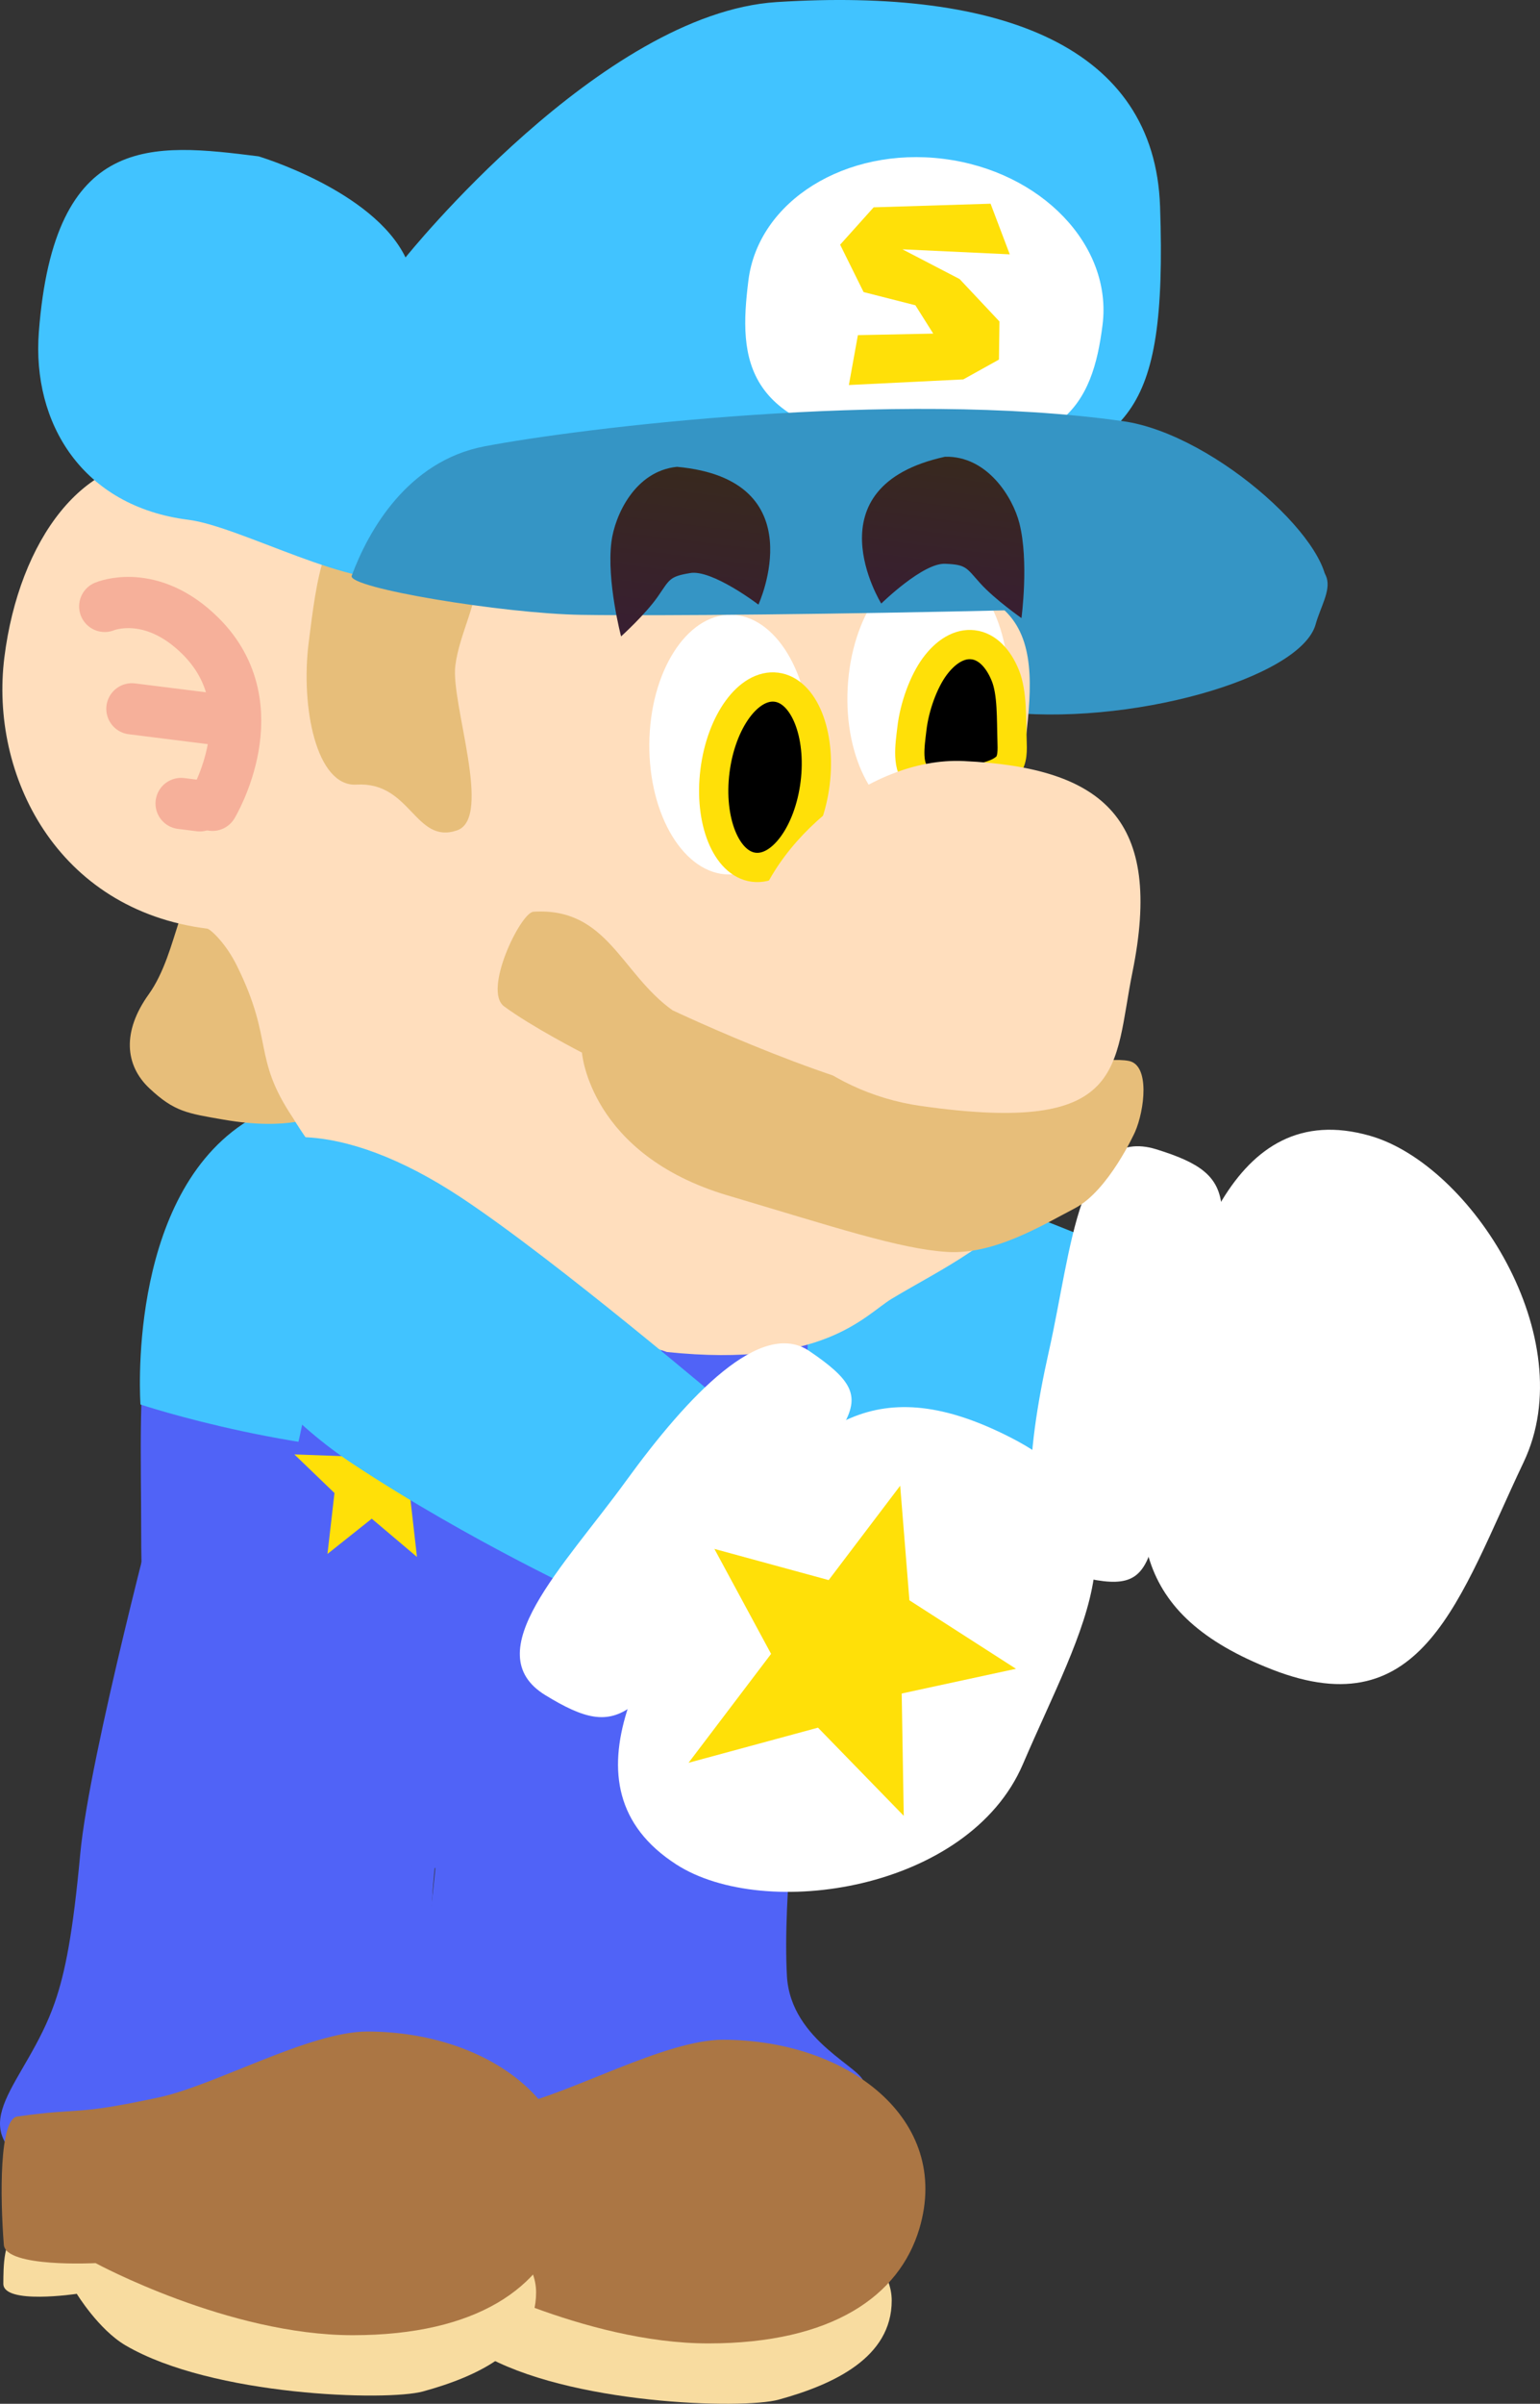 <svg version="1.1" xmlns="http://www.w3.org/2000/svg" xmlns:xlink="http://www.w3.org/1999/xlink" width="105.28" height="164.264" viewBox="0,0,105.28,164.264"><rect x="0" y="0" width="105.28" height="164.264" fill="#333333" stroke="none"/><defs><linearGradient x1="249.775" y1="129.816" x2="248.285" y2="141.705" gradientUnits="userSpaceOnUse" id="color-1"><stop offset="0" stop-color="#38291e"/><stop offset="1" stop-color="#381e32"/></linearGradient><linearGradient x1="267.255" y1="128.981" x2="265.944" y2="139.444" gradientUnits="userSpaceOnUse" id="color-2"><stop offset="0" stop-color="#38291e"/><stop offset="1" stop-color="#381e32"/></linearGradient></defs><g transform="translate(-201.865,-97.719)"><g data-paper-data="{&quot;isPaintingLayer&quot;:true}" fill-rule="nonzero" stroke-linejoin="miter" stroke-miterlimit="10" stroke-dasharray="" stroke-dashoffset="0" style="mix-blend-mode: normal"><g data-paper-data="{&quot;index&quot;:null,&quot;origRot&quot;:0}" stroke="none" stroke-width="0" stroke-linecap="butt"><path d="M239.24,181.742c1.393,-5.13 11.719,-7.466 21.113,-4.916c9.394,2.55 17.943,6.378 17.943,6.378l-4.003,15.443c0,0 -15.178,-2.191 -22.734,-4.242c-9.394,-2.55 -13.712,-7.532 -12.319,-12.663z" data-paper-data="{&quot;origRot&quot;:0,&quot;origPos&quot;:null}" fill="#41c3ff"/><g data-paper-data="{&quot;origPos&quot;:null}" fill="#ffffff"><path d="M280.925,193.009c2.042,-9.164 5.077,-20.389 14.595,-17.676c6.905,1.968 14.537,13.828 10.505,22.307c-4.399,9.253 -6.84,18.207 -17.193,14.167c-9.668,-3.772 -9.949,-9.634 -7.907,-18.799z" data-paper-data="{&quot;origRot&quot;:0,&quot;origPos&quot;:null}"/><path d="M273.571,190.061c1.586,-7.073 2.016,-15.452 7.345,-13.803c5.962,1.845 5.186,3.605 2.309,15.099c-3.278,13.094 -1.395,15.692 -8.028,13.988c-3.873,-0.995 -3.213,-8.211 -1.627,-15.284z" data-paper-data="{&quot;origRot&quot;:0,&quot;origPos&quot;:null}"/></g></g><g stroke="none" stroke-width="0" stroke-linecap="butt"><path d="M255.661,232.733c0.25,4.562 5.411,6.35 5.25,7.375c-0.65,4.147 -2.62,7.069 -9.494,9.021c-8.515,2.418 -15.205,1.852 -22.839,-2.63c-5.199,-3.052 -0.628,-5.69 1.348,-11.386c0.709,-2.044 1.235,-4.717 1.735,-10.13c0.625,-6.768 5.517,-25.096 5.517,-25.096c0,0 7.332,-0.061 12.346,0.859c3.956,0.727 10.138,-4.138 10.138,-4.138c0,0 -4.578,25.578 -4,36.125z" data-paper-data="{&quot;origPos&quot;:null}" fill="#5063f7"/><path d="M262.826,254.93c0,3.898 -3.967,5.735 -7.726,6.77c-2.463,0.678 -14.41,0.328 -20.339,-3.144c-1.841,-1.078 -3.335,-3.525 -3.335,-3.525c0,0 -5.037,0.76 -5.022,-0.697c0.011,-1.156 -0.018,-3.126 1.103,-3.726c4.823,-2.583 16.248,-2.577 21.719,-2.577c7.511,0 13.6,3.089 13.6,6.9z" data-paper-data="{&quot;origPos&quot;:null}" fill="#f8dca0"/><path d="M264.711,250.033c-1.367,4.563 -5.934,7.825 -14.425,7.825c-8.491,0 -17.575,-4.925 -17.575,-4.925c0,0 -6.147,0.324 -6.272,-1.254c-0.257,-3.264 -0.316,-8.591 0.919,-8.765c4.561,-0.643 3.7,-0.025 9.665,-1.301c3.862,-0.826 10.314,-4.506 14.263,-4.506c8.491,0 15.675,5.412 13.425,12.925z" data-paper-data="{&quot;origPos&quot;:null}" fill="#ab7644"/></g><g stroke="none" stroke-width="0" stroke-linecap="butt"><path d="M231.349,232.171c0.25,4.562 5.411,6.35 5.25,7.375c-0.65,4.147 -2.62,7.069 -9.494,9.021c-8.515,2.418 -15.205,1.852 -22.839,-2.63c-5.199,-3.052 -0.628,-5.69 1.348,-11.386c0.709,-2.044 1.235,-4.717 1.735,-10.13c0.625,-6.768 5.517,-25.096 5.517,-25.096c0,0 7.332,-0.061 12.346,0.859c3.956,0.727 10.638,4.362 10.638,4.362c0,0 -5.078,17.078 -4.5,27.625z" data-paper-data="{&quot;origPos&quot;:null}" fill="#5063f7"/><path d="M238.515,254.368c0,3.898 -3.967,5.735 -7.726,6.77c-2.463,0.678 -14.41,0.328 -20.339,-3.144c-1.841,-1.078 -3.335,-3.525 -3.335,-3.525c0,0 -5.037,0.76 -5.022,-0.697c0.011,-1.156 -0.018,-3.126 1.103,-3.726c4.823,-2.583 16.248,-2.577 21.719,-2.577c7.511,0 13.6,3.089 13.6,6.9z" data-paper-data="{&quot;origPos&quot;:null}" fill="#f8dca0"/><path d="M240.399,249.471c-1.367,4.563 -5.934,7.825 -14.425,7.825c-8.491,0 -17.575,-4.925 -17.575,-4.925c0,0 -6.147,0.324 -6.272,-1.254c-0.257,-3.264 -0.316,-8.591 0.919,-8.765c4.561,-0.643 3.7,-0.025 9.665,-1.301c3.862,-0.826 10.314,-4.506 14.263,-4.506c8.491,0 15.675,5.412 13.425,12.925z" data-paper-data="{&quot;origPos&quot;:null}" fill="#ab7644"/></g><g><path d="M263.018,195.296c0.392,21.174 -7.362,30.413 -28.3,30.2c-21.936,-0.223 -23.2,-12.788 -23.2,-22.95c0,-11.024 -0.931,-20.05 7.571,-27.066c6.335,-5.228 13.215,-2.784 21.429,-2.784c15.188,0 22.116,1.845 22.5,22.6z" data-paper-data="{&quot;origPos&quot;:null}" fill="#5063f7" stroke="none" stroke-width="0" stroke-linecap="butt"/><path d="M263.268,194.696c0,0 -17.244,2 -29.4,2.4c-11.15,0.367 -22.4,-3.4 -22.4,-3.4c0,0 -0.986,-13.796 6.985,-19.16c5.215,-3.51 11.08,-4.659 18.615,-4.84c7.535,-0.181 15.729,2.139 19.522,5.212c8.96,7.259 6.678,19.788 6.678,19.788z" data-paper-data="{&quot;origPos&quot;:null}" fill="#41c3ff" stroke="none" stroke-width="0" stroke-linecap="butt"/><path d="M249.376,173.587c0,0 2.14,6.84 2.572,10.953c0.555,5.283 -0.58,15.208 -0.58,15.208" data-paper-data="{&quot;origPos&quot;:null,&quot;origRot&quot;:0}" fill="none" stroke="#5063f7" stroke-width="10" stroke-linecap="round"/><path d="M227.868,174.096c0,0 1.24,7.059 1.137,11.193c-0.132,5.31 -2.537,15.007 -2.537,15.007" data-paper-data="{&quot;origPos&quot;:null}" fill="none" stroke="#5063f7" stroke-width="10" stroke-linecap="round"/><path d="M224.252,203.91l0.479,-4.165l-2.742,-2.638l3.917,0.144l1.596,-3.582l1.501,3.652l4.52,0.166l-3.613,2.582l0.461,4.045l-3.091,-2.615z" data-paper-data="{&quot;origPos&quot;:null,&quot;origRot&quot;:0}" fill="#ffe008" stroke="none" stroke-width="NaN" stroke-linecap="butt"/><path d="M249.645,203.668l-0.099,-4.192l-3.079,-2.235l3.899,-0.396l1.089,-3.767l1.989,3.411l4.5,-0.457l-3.224,3.054l1.013,3.943l-3.421,-2.165z" data-paper-data="{&quot;origPos&quot;:null,&quot;origRot&quot;:0}" fill="#ffe008" stroke="none" stroke-width="NaN" stroke-linecap="butt"/></g><g><path d="M291.807,140.385c-1.035,3.693 -12.867,7.054 -21.708,5.946c-7.124,-0.893 -4.518,-7.374 -4.065,-10.991c0.453,-3.617 14.316,-1.078 21.439,-0.185c7.124,0.893 5.003,2.839 4.333,5.23z" data-paper-data="{&quot;origPos&quot;:null}" fill="#3595c5" stroke="none" stroke-width="0" stroke-linecap="butt"/><path d="M212.087,172.098c-1.698,-1.592 -1.872,-3.9 -0.055,-6.432c2.108,-2.938 2.095,-8.02 3.793,-6.428c0,0 7.05,1.913 7.244,4.854c0,0 1.988,8.671 0.581,9.842c0,0 -1.932,1.09 -6.514,0.294c-2.483,-0.431 -3.35,-0.538 -5.048,-2.13z" data-paper-data="{&quot;origRot&quot;:0,&quot;origPos&quot;:null}" fill="#e7be7a" stroke="none" stroke-width="0" stroke-linecap="butt"/><path d="M223.637,134.141c4.155,1.536 37.224,2.481 42.932,3.521c8.446,1.539 5.132,8.921 4.668,17.494c-0.534,9.857 5.722,15.16 1.149,23.908c-1.763,3.373 -6.297,5.441 -9.556,7.406c-1.849,1.115 -4.64,4.76 -15.372,3.639c-18.301,-6.093 -22.91,-11.664 -25.569,-16.002c-2.79,-4.171 -1.276,-5.232 -3.829,-10.396c-0.783,-1.583 -1.83,-2.507 -2.023,-2.531c-10.29,-1.29 -14.881,-10.499 -13.874,-18.536c1.007,-8.037 5.496,-14.092 11.25,-13.371c5.754,0.721 8.779,4.335 10.224,4.869z" data-paper-data="{&quot;origPos&quot;:null}" fill="#ffdebd" stroke="none" stroke-width="0" stroke-linecap="butt"/><path d="M270.799,145.3c-0.258,4.895 -2.927,8.733 -5.96,8.573c-3.033,-0.16 -5.283,-4.258 -5.024,-9.153c0.258,-4.895 2.927,-8.733 5.96,-8.573c3.033,0.16 5.283,4.258 5.024,9.153z" data-paper-data="{&quot;origPos&quot;:null,&quot;origRot&quot;:0}" fill="#ffffff" stroke="none" stroke-width="0" stroke-linecap="butt"/><path d="M232.993,143.199c-0.324,2.588 2.581,10.426 0.112,11.266c-2.873,0.977 -3.151,-3.352 -6.862,-3.128c-2.756,0.166 -3.828,-5.299 -3.278,-9.683c0.55,-4.384 1.065,-8.633 3.816,-8.391c11.582,1.02 6.762,5.552 6.213,9.936z" data-paper-data="{&quot;origPos&quot;:null}" fill="#e7be7a" stroke="none" stroke-width="0" stroke-linecap="butt"/><path d="M257.254,148.646c-0.039,4.901 -2.533,8.855 -5.57,8.831c-3.037,-0.024 -5.468,-4.017 -5.429,-8.918c0.039,-4.901 2.533,-8.855 5.57,-8.831c3.037,0.024 5.468,4.017 5.429,8.918z" data-paper-data="{&quot;origPos&quot;:null,&quot;origRot&quot;:0}" fill="#ffffff" stroke="none" stroke-width="0" stroke-linecap="butt"/><path d="M254.937,144.679c0.945,0.118 1.713,0.915 2.194,2.106c0.48,1.191 0.671,2.777 0.458,4.475c-0.213,1.698 -0.79,3.188 -1.548,4.223c-0.76,1.036 -1.701,1.618 -2.646,1.5c-0.945,-0.118 -1.713,-0.915 -2.194,-2.106c-0.48,-1.191 -0.671,-2.777 -0.458,-4.475c0.213,-1.698 0.79,-3.188 1.548,-4.223c0.76,-1.036 1.701,-1.618 2.646,-1.5z" data-paper-data="{&quot;origPos&quot;:null}" fill="#000000" stroke="#ffe008" stroke-width="2" stroke-linecap="butt"/><path d="M268.402,141.781c0.945,0.118 1.713,0.915 2.194,2.106c0.48,1.191 0.408,2.978 0.458,4.475c0.015,0.545 0.067,1.342 -0.373,1.767c-0.551,0.512 -1.377,0.687 -2.121,0.843c-1.279,0.102 -2.856,0.687 -3.87,-0.082c-0.886,-0.696 -0.617,-2.232 -0.483,-3.386c0.174,-1.491 0.79,-3.188 1.548,-4.223c0.76,-1.036 1.701,-1.618 2.646,-1.5z" data-paper-data="{&quot;origPos&quot;:null}" fill="#000000" stroke="#ffe008" stroke-width="2" stroke-linecap="round"/><path d="M281.171,111.815c0.519,15.127 -2.453,15.611 -11.015,19.359c-12.476,5.462 -27.485,2.158 -40.559,5.975c-3.433,1.002 -11.302,-3.465 -14.85,-3.909c-7.257,-0.91 -10.702,-6.61 -10.227,-12.825c1.047,-13.71 7.763,-12.922 15.02,-12.012c0,0 7.821,2.325 10.048,6.908c0,0 13.377,-16.685 25.369,-17.45c15.437,-0.985 25.841,3.091 26.213,13.954z" data-paper-data="{&quot;origPos&quot;:null}" fill="#41c3ff" stroke="none" stroke-width="0" stroke-linecap="butt"/><path d="M277.24,119.914c-0.68,5.425 -2.643,9.325 -13.337,8.306c-11.289,-1.076 -11.554,-5.915 -10.874,-11.34c0.68,-5.425 6.651,-9.144 13.337,-8.306c6.686,0.838 11.554,5.915 10.874,11.34z" data-paper-data="{&quot;origPos&quot;:null}" fill="#ffffff" stroke="none" stroke-width="0" stroke-linecap="butt"/><path d="M292.465,138.351c-0.305,0.827 -39.846,1.556 -50.867,1.384c-5.357,-0.084 -15.995,-1.845 -15.689,-2.672c1.128,-3.057 3.809,-7.832 9.07,-8.841c6.358,-1.219 28.001,-3.928 43.655,-1.722c6.399,0.902 14.96,8.794 13.831,11.851z" data-paper-data="{&quot;origPos&quot;:null}" fill="#3595c5" stroke="none" stroke-width="0" stroke-linecap="butt"/><path d="M259.897,124.03l0.617,-3.409l5.15,-0.105l-1.22,-1.936l-3.541,-0.902l-1.603,-3.238l2.291,-2.553l7.993,-0.248l1.312,3.461l-7.339,-0.344l3.91,2.032l2.725,2.9l-0.035,2.603l-2.437,1.355z" data-paper-data="{&quot;origPos&quot;:null,&quot;origRot&quot;:0}" fill="#ffe008" stroke="none" stroke-width="0" stroke-linecap="butt"/><path d="M266.608,183.27c-3.217,-0.2 -7.695,-1.695 -14.986,-3.857c-9.453,-2.804 -9.973,-9.762 -9.973,-9.762c0,0 -3.452,-1.775 -5.323,-3.162c-1.465,-1.085 1.132,-6.408 2,-6.464c5.053,-0.325 5.979,4.209 9.515,6.732c0,0 12.159,5.765 18.127,6.17c0,0 10.125,-3.277 13.065,-2.709c1.458,0.282 1.081,3.364 0.423,4.862c0,0 -1.808,4.006 -4.1,5.202c-2.292,1.196 -5.53,3.189 -8.747,2.989z" data-paper-data="{&quot;origPos&quot;:null}" fill="#e7be7a" stroke="none" stroke-width="0" stroke-linecap="butt"/><path d="M279.285,164.147c-1.319,6.504 -0.265,11.179 -14.5,9.143c-6.561,-0.938 -12.37,-5.841 -11.64,-11.663c0.73,-5.822 7.974,-12.213 14.594,-11.902c9.646,0.453 13.656,4.017 11.546,14.423z" data-paper-data="{&quot;origPos&quot;:null}" fill="#ffdebd" stroke="none" stroke-width="0" stroke-linecap="butt"/><g data-paper-data="{&quot;origPos&quot;:null}" fill="none" stroke="#f6b09a" stroke-width="3.5" stroke-linecap="round"><path d="M209.024,139.158c0,0 3.155,-1.348 6.553,2.03c4.873,4.845 0.813,11.563 0.813,11.563" data-paper-data="{&quot;origPos&quot;:null}"/><path d="M210.882,146.157l5.953,0.746" data-paper-data="{&quot;origPos&quot;:null}"/><path d="M215.522,152.786l-1.276,-0.16" data-paper-data="{&quot;origPos&quot;:null}"/></g><path d="M249.023,136.884c-1.416,0.236 -1.376,0.437 -2.196,1.615c-0.847,1.215 -2.503,2.709 -2.503,2.709c0,0 -0.996,-3.78 -0.661,-6.452c0.227,-1.814 1.609,-4.852 4.485,-5.136c9.497,0.867 5.566,9.416 5.566,9.416c0,0 -3.199,-2.44 -4.69,-2.153z" data-paper-data="{&quot;origPos&quot;:null}" fill="url(#color-1)" stroke="none" stroke-width="0" stroke-linecap="butt"/><path d="M266.499,136.247c-1.516,-0.1 -4.388,2.717 -4.388,2.717c0,0 -4.958,-7.997 4.358,-10.033c2.888,-0.074 4.635,2.769 5.085,4.541c0.663,2.61 0.142,6.484 0.142,6.484c0,0 -1.828,-1.278 -2.819,-2.379c-0.96,-1.067 -0.945,-1.272 -2.379,-1.331z" data-paper-data="{&quot;origPos&quot;:null,&quot;index&quot;:null,&quot;origRot&quot;:0}" fill="url(#color-2)" stroke="none" stroke-width="0" stroke-linecap="butt"/></g><g data-paper-data="{&quot;origRot&quot;:0,&quot;index&quot;:null}" stroke="none" stroke-linecap="butt"><g data-paper-data="{&quot;origPos&quot;:null,&quot;index&quot;:null,&quot;origRot&quot;:0}" stroke-width="0"><path d="M233.367,179.54c6.533,4.314 18.208,14.257 18.208,14.257l-8.943,13.21c0,0 -8.522,-3.886 -16.645,-9.25c-8.123,-5.364 -13.194,-14.658 -10.265,-19.094c2.929,-4.436 9.522,-4.488 17.645,0.876z" data-paper-data="{&quot;origRot&quot;:0,&quot;origPos&quot;:null}" fill="#41c3ff"/><g data-paper-data="{&quot;origPos&quot;:null}" fill="#ffffff"><path d="M271.062,196.009c9.875,5.1 4.768,12.849 0.732,22.266c-3.699,8.629 -17.643,10.74 -23.684,6.859c-8.327,-5.349 -1.909,-15.046 3.619,-22.635c5.528,-7.589 10.113,-11.253 19.333,-6.491z" data-paper-data="{&quot;origRot&quot;:0,&quot;origPos&quot;:null}"/><path d="M257.201,190.048c5.663,3.851 2.469,4.155 -5.192,15.269c-6.724,9.756 -7.532,11.501 -12.857,8.246c-4.76,-2.909 1.244,-8.77 5.504,-14.635c4.26,-5.865 9.238,-11.13 12.545,-8.881z" data-paper-data="{&quot;origRot&quot;:0,&quot;origPos&quot;:null}"/></g></g><path d="M263.509,213.446l0.14,8.359l-5.863,-6.025l-8.85,2.4l5.643,-7.442l-3.875,-7.173l7.812,2.13l4.889,-6.449l0.631,7.831l7.284,4.68z" data-paper-data="{&quot;origPos&quot;:null,&quot;origRot&quot;:0}" fill="#ffe008" stroke-width="NaN"/></g></g></g></svg>